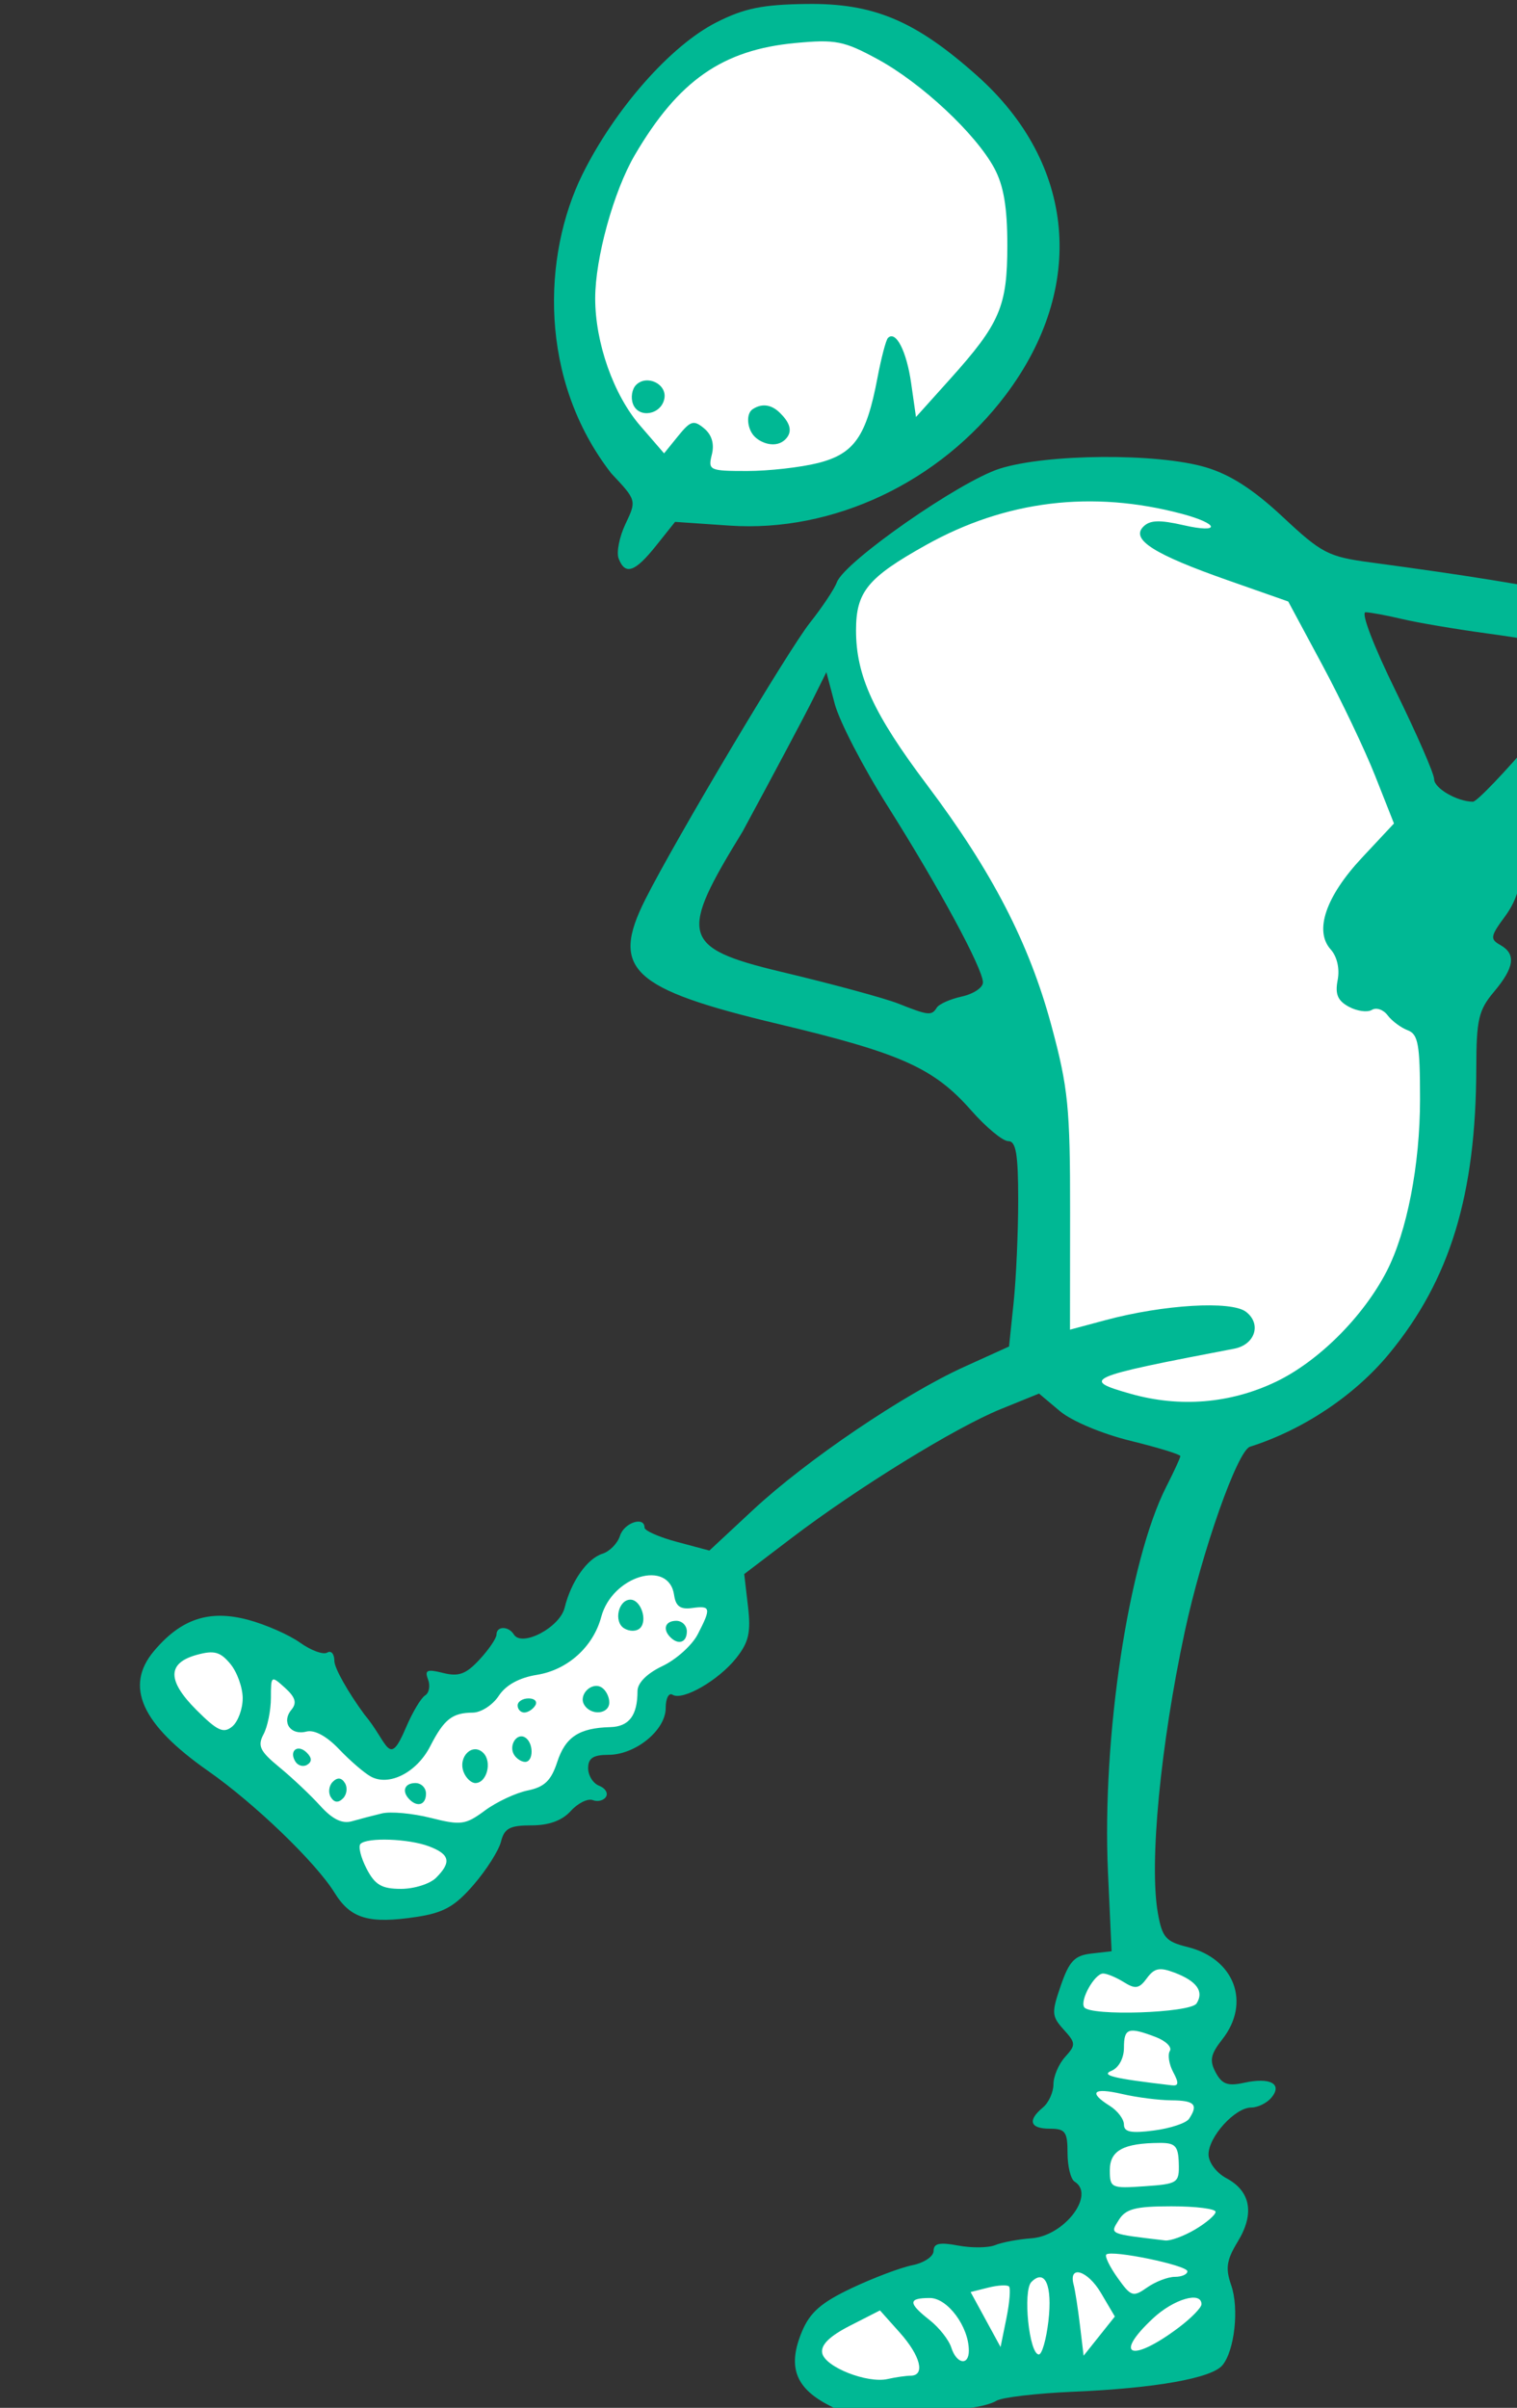 <?xml version="1.0" ?><svg height="293.442mm" viewBox="0 0 184.986 293.442" width="184.986mm" xmlns="http://www.w3.org/2000/svg">
    <rect x="0" y="0" width="184.986" height="293.442" fill="#333333" stroke="none"/>
    <path d="m 44583.752,3596.764 c -46.301,-1.661 -88.157,47.303 -103.002,88.543 -16.967,47.131 2.939,102.143 36.627,128.217 59.842,33.074 141.859,-37.208 161.459,-82.686 19.601,-45.477 -21.193,-110.302 -75.033,-130.092 -6.73,-2.474 -13.437,-3.745 -20.051,-3.982 z m 139.613,210.228 c -3.098,-0.115 -6.198,-0.093 -9.299,0.055 -31.886,1.519 -63.61,16.3 -89.886,31.576 -46.713,27.157 -29.787,66.411 13.541,135.086 43.329,68.675 50.195,118.463 49.808,185.832 -0.387,67.37 0.677,60.669 45.166,82.951 0,0 21.858,8.007 78.727,-16.277 56.869,-24.284 66.347,-106.885 57.933,-186.18 -8.415,-79.294 -31.627,-158.763 -83.08,-206.461 -19.696,-18.259 -41.222,-25.779 -62.91,-26.582 z m -220.863,498.111 c -3.274,0.042 -6.463,0.541 -9.406,1.641 -15.695,5.864 -13.712,21.161 -28.387,36 -14.675,14.839 -23.117,15.961 -34.109,20.703 -10.992,4.742 -26.803,16.114 -35.245,33.35 -8.442,17.235 -25.893,-10.912 -40.228,-26.975 -14.335,-16.063 -35.583,-35.339 -51.504,-30.801 -15.922,4.538 -24.138,17.797 -15.809,34.727 0,0 43.741,31.207 58.926,50.432 15.185,19.224 13.202,34.878 43.912,37.377 30.71,2.499 34.734,-25.802 42.157,-32.685 7.422,-6.884 25.611,-9.178 31.617,-17.541 6.006,-8.363 13.428,-22.029 21.701,-22.947 8.272,-0.918 19.15,-9.586 20.623,-18.152 1.473,-8.567 16.601,-14.177 28.16,-23.305 11.558,-9.128 6.574,-21.774 1.588,-28.301 -4.051,-5.303 -19.81,-13.703 -33.996,-13.521 z m 236.803,181.357 c -2.002,-0.024 -3.968,0.039 -5.84,0.176 -14.981,1.097 -21.731,2.469 -29.918,13.051 -8.188,10.582 4.701,17.755 4.791,24.025 0.09,6.271 -1.874,34.528 1.697,57.182 3.571,22.653 0.698,32.883 -12.062,39.428 -12.76,6.545 -77.343,17.832 -101.164,28.375 -23.821,10.543 -21.412,27.813 -11.758,34.725 11.279,14.305 64.714,1.646 76.123,1.176 11.41,-0.47 92.497,-10.268 104.56,-17.088 12.063,-6.819 3.658,-20.419 1.916,-36.449 -1.742,-16.03 7.449,-18.655 5.141,-29.08 -2.309,-10.425 -11.018,-16.382 -14.154,-25.396 -3.135,-9.014 5.094,-18.421 1.654,-31.197 -3.44,-12.777 4.574,-28.689 6.838,-42.406 1.982,-12.003 -13.81,-16.355 -27.824,-16.52 z" fill="#FFFFFF" paint-order="markers stroke fill" transform="translate(42.924,-19.748) matrix(0.265,0,0,0.265,-10880.073,-284.944) translate(-3313.529,-2437.82)"/>
    <path d="m 41275.077,2255.276 c -14.425,-7.867 -17.688,-17.588 -11.156,-33.225 3.699,-8.852 8.852,-13.354 22.893,-19.996 9.966,-4.715 22.523,-9.453 27.905,-10.529 5.379,-1.076 9.783,-4.03 9.783,-6.564 0,-3.507 2.706,-4.1 11.329,-2.482 6.23,1.169 13.895,1.075 17.03,-0.209 3.137,-1.284 10.645,-2.691 16.686,-3.128 15.147,-1.095 29.572,-20.054 19.834,-26.07 -1.782,-1.103 -3.242,-7.029 -3.242,-13.168 0,-9.744 -1.032,-11.163 -8.11,-11.163 -9.175,0 -10.431,-3.769 -3.246,-9.732 2.677,-2.221 4.867,-7.03 4.867,-10.685 0,-3.656 2.415,-9.316 5.369,-12.579 5.007,-5.533 4.963,-6.381 -0.654,-12.588 -5.547,-6.132 -5.653,-7.724 -1.314,-20.275 3.883,-11.227 6.347,-13.808 14.037,-14.686 l 9.328,-1.066 -1.668,-36.241 c -2.846,-61.919 9.489,-143.412 26.862,-177.466 3.539,-6.935 6.433,-13.24 6.433,-14.011 0,-0.771 -10.324,-3.932 -22.943,-7.025 -13.086,-3.207 -27.053,-9.081 -32.511,-13.673 l -9.57,-8.052 -17.659,7.168 c -20.875,8.473 -65.916,36.228 -96.326,59.359 l -21.674,16.484 1.73,14.803 c 1.402,12.004 0.387,16.502 -5.377,23.789 -8.114,10.26 -24.661,19.797 -29.337,16.908 -1.733,-1.071 -3.149,1.683 -3.149,6.12 0,10.18 -13.903,21.512 -26.391,21.512 -6.957,0 -9.295,1.545 -9.295,6.141 0,3.378 2.283,7.017 5.074,8.088 2.788,1.07 4.201,3.352 3.14,5.071 -1.063,1.719 -3.803,2.408 -6.087,1.531 -2.288,-0.877 -6.846,1.376 -10.131,5.008 -3.981,4.396 -10.027,6.602 -18.097,6.602 -9.939,0 -12.46,1.342 -13.994,7.45 -1.028,4.097 -6.7,13.037 -12.604,19.868 -8.623,9.977 -13.789,12.883 -26.246,14.774 -21.912,3.325 -30.345,0.854 -37.702,-11.049 -8.648,-13.994 -36.755,-41.056 -58.241,-56.078 -30.648,-21.427 -38.551,-38.919 -24.908,-55.132 12.488,-14.844 25.462,-19.142 43.339,-14.361 8.061,2.157 18.815,6.882 23.898,10.501 5.082,3.619 10.713,5.672 12.507,4.562 1.796,-1.111 3.271,0.622 3.278,3.85 0,3.227 6.209,14.284 13.786,24.571 11.213,13.369 11.064,25.078 19.165,6.048 2.961,-6.96 6.912,-13.598 8.779,-14.751 1.866,-1.154 2.486,-4.459 1.379,-7.345 -1.667,-4.34 -0.465,-4.859 6.939,-3.001 7.161,1.797 10.516,0.561 16.754,-6.17 4.29,-4.629 7.801,-9.801 7.801,-11.493 0,-3.97 5.542,-3.989 7.989,-0.03 3.682,5.956 21.13,-3.228 23.362,-12.296 2.976,-12.097 10.349,-22.608 17.433,-24.857 3.319,-1.053 6.935,-4.759 8.039,-8.237 1.912,-6.025 11.302,-9.141 11.302,-3.75 0,1.414 6.713,4.366 14.917,6.561 l 14.919,3.99 20.126,-18.727 c 24.557,-22.85 69.323,-53.16 97.142,-65.773 l 20.623,-9.352 2.104,-20.126 c 1.158,-11.07 2.105,-32.321 2.105,-47.225 0,-21.202 -1,-27.099 -4.592,-27.099 -2.524,0 -10.189,-6.356 -17.03,-14.124 -17.209,-19.536 -32.261,-26.278 -88.691,-39.724 -67.821,-16.16 -77.455,-25.189 -61.229,-57.391 13.756,-27.308 65.717,-114.554 75.753,-127.2 5.664,-7.137 11.228,-15.503 12.364,-18.59 3.488,-9.46 56.545,-46.436 74.963,-52.242 21.812,-6.876 72.594,-7.203 94.792,-0.611 11.283,3.351 21.95,10.226 35.461,22.856 17.913,16.742 20.865,18.27 40.411,20.894 86.397,11.598 118.676,18.857 127.569,28.684 10.628,11.743 6.781,20.547 -26.697,61.102 -28.326,34.311 -32.098,40.339 -31.801,50.823 0.22,7.773 -2.279,15.436 -7.216,22.114 -6.774,9.16 -7.007,10.526 -2.265,13.18 7.41,4.148 6.603,10.314 -2.818,21.512 -7.129,8.471 -8.119,12.724 -8.175,35.122 -0.146,58.319 -12.067,97.368 -40.098,131.352 -15.815,19.172 -39.511,35.005 -64.039,42.787 -5.783,1.835 -22.13,48.216 -30.067,85.304 -11.169,52.191 -16.35,106.516 -12.319,129.176 1.993,11.21 3.659,13.119 13.603,15.574 21.647,5.344 29.299,25.626 16.035,42.49 -5.407,6.873 -5.971,9.728 -3.018,15.244 2.891,5.402 5.557,6.366 13.058,4.718 11.993,-2.634 17.815,0.515 12.592,6.809 -2.091,2.517 -6.285,4.577 -9.324,4.577 -7.414,0 -19.632,13.419 -19.632,21.559 0,3.676 3.588,8.463 8.197,10.929 11.201,5.995 13.082,16.276 5.312,29.054 -5.235,8.603 -5.807,12.344 -3.091,20.139 3.712,10.649 1.591,30.074 -4.025,36.839 -4.943,5.959 -30.828,10.564 -68.338,12.16 -17.122,0.727 -33.181,2.609 -35.686,4.182 -2.506,1.572 -8.937,3.12 -14.29,3.44 -5.352,0.319 -19.22,1.479 -30.819,2.576 -17.569,1.662 -23.109,0.893 -33.204,-4.612 z m 38.88,-12.946 c 6.833,-0.07 4.53,-9.143 -5.036,-19.85 l -9.092,-10.176 -13.823,7.051 c -9.366,4.78 -13.478,8.825 -12.763,12.558 1.223,6.391 20.683,14.088 30.171,11.934 3.57,-0.81 8.315,-1.493 10.543,-1.517 z m 26.764,-11.56 c 0,-10.981 -9.781,-24.169 -17.924,-24.169 -10.09,0 -10.115,2.291 -0.1,10.161 4.356,3.426 8.832,9.11 9.951,12.632 2.409,7.594 8.083,8.56 8.083,1.376 z m 36.627,-13.626 c 1.888,-16.303 -1.563,-24.197 -7.835,-17.924 -4.051,4.05 -1.041,33.333 3.426,33.333 1.443,0 3.425,-6.934 4.409,-15.409 z m 24.141,-12.911 c -6.141,-10.408 -15.035,-13.044 -12.533,-3.715 0.66,2.454 1.959,10.797 2.889,18.542 l 1.692,14.081 7.185,-9.013 7.188,-9.013 z m 35.743,16.009 c 5.799,-4.358 10.543,-9.21 10.543,-10.782 0,-6.139 -12.788,-2.392 -22.365,6.553 -18.556,17.335 -9.79,20.471 11.822,4.229 z m -78.037,-18.957 c -0.818,-0.818 -5.126,-0.575 -9.575,0.542 l -8.086,2.029 6.893,12.645 6.892,12.645 2.684,-13.187 c 1.474,-7.252 2.012,-13.856 1.192,-14.674 z m 76.327,-4.416 c 3.17,0 5.766,-1.146 5.766,-2.547 0,-2.777 -35.021,-10.012 -37.322,-7.71 -0.779,0.778 1.566,5.602 5.211,10.721 6.183,8.68 7.098,8.978 13.603,4.421 3.837,-2.687 9.57,-4.885 12.742,-4.885 z m 9.321,-21.786 c 5.18,-3.061 9.421,-6.711 9.421,-8.11 0,-1.4 -9.139,-2.545 -20.306,-2.545 -16.579,0 -21.027,1.154 -24.234,6.29 -4.128,6.611 -4.837,6.299 21.331,9.411 2.401,0.286 8.606,-1.985 13.788,-5.046 z m -7.517,-30.417 c -0.22,-7.939 -1.606,-9.428 -8.697,-9.39 -16.763,0.09 -23.025,3.486 -23.028,12.499 0,8.223 0.597,8.501 15.994,7.434 15.318,-1.062 15.986,-1.509 15.731,-10.543 z m 4.724,-20.464 c 4.364,-6.539 2.572,-8.434 -8.061,-8.512 -5.8,-0.04 -16.019,-1.349 -22.709,-2.903 -13.368,-3.104 -15.743,-0.815 -5.676,5.471 3.568,2.229 6.488,6.091 6.488,8.582 0,3.449 3.29,4.1 13.786,2.73 7.583,-0.989 14.86,-3.405 16.172,-5.368 z m -7.287,-21.478 c -1.93,-3.606 -2.623,-7.988 -1.54,-9.739 1.082,-1.75 -1.867,-4.64 -6.55,-6.421 -12.565,-4.777 -14.581,-4.089 -14.581,4.974 0,4.771 -2.38,9.189 -5.679,10.544 -5.185,2.129 0.698,3.555 27.691,6.71 3.19,0.373 3.345,-1.051 0.659,-6.068 z m 10.755,-31.589 c 3.517,-5.503 0.122,-10.259 -10.127,-14.153 -6.873,-2.613 -9.321,-2.123 -12.74,2.553 -3.528,4.821 -5.294,5.124 -10.596,1.813 -3.501,-2.186 -7.792,-3.974 -9.537,-3.974 -3.879,0 -10.757,12.193 -8.73,15.476 2.617,4.244 48.902,2.71 51.73,-1.715 z m -349.956,-57.788 c 7.178,-7.176 6.369,-10.8 -3.221,-14.447 -9.343,-3.551 -28.454,-4.236 -31.562,-1.13 -1.117,1.118 0.146,6.228 2.789,11.354 3.875,7.495 6.982,9.321 15.858,9.321 6.071,0 13.333,-2.294 16.136,-5.098 z m -24.893,-29.608 c 4.023,-0.957 14.131,-0.03 22.464,2.074 13.87,3.492 15.978,3.205 24.9,-3.392 5.364,-3.964 14.232,-8.118 19.708,-9.231 7.689,-1.563 10.781,-4.539 13.565,-13.058 3.771,-11.544 10.075,-15.69 24.433,-16.072 8.635,-0.229 12.512,-5.362 12.512,-16.561 0,-3.764 4.37,-8.145 11.496,-11.527 6.324,-3 13.623,-9.566 16.221,-14.589 6.264,-12.112 6.012,-13.287 -2.576,-12.093 -5.396,0.75 -7.557,-0.801 -8.291,-5.953 -2.373,-16.644 -28.494,-8.82 -33.541,10.045 -3.681,13.762 -15.464,24.375 -29.571,26.631 -8.165,1.305 -14.331,4.695 -17.59,9.67 -2.762,4.214 -8.137,7.683 -11.947,7.711 -9.472,0.07 -13.211,3.025 -19.606,15.498 -6.157,12.019 -18.846,18.499 -27.271,13.928 -3.005,-1.631 -9.593,-7.304 -14.64,-12.607 -5.733,-6.025 -11.374,-9.066 -15.041,-8.107 -7.302,1.909 -11.606,-4.355 -6.893,-10.034 2.615,-3.152 1.858,-5.727 -2.966,-10.093 -6.345,-5.742 -6.476,-5.649 -6.476,4.587 0,5.747 -1.531,13.307 -3.4,16.801 -2.847,5.32 -1.659,7.782 7.3,15.14 5.883,4.832 14.347,12.817 18.809,17.744 5.618,6.204 10.102,8.384 14.599,7.093 3.566,-1.025 9.779,-2.647 13.802,-3.605 z m -23.535,-7.467 c -1.296,-2.095 -0.895,-5.269 0.889,-7.053 2.162,-2.163 4.028,-1.975 5.598,0.565 1.297,2.095 0.896,5.269 -0.888,7.053 -2.162,2.163 -4.03,1.975 -5.599,-0.565 z m 36.226,1.082 c -3.734,-3.733 -2.363,-7.57 2.703,-7.57 2.677,0 4.867,2.19 4.867,4.866 0,5.066 -3.837,6.436 -7.57,2.704 z m 24.878,-12.654 c -2.703,-7.046 4.161,-13.672 9.073,-8.759 4.153,4.152 1.581,13.843 -3.674,13.843 -1.896,0 -4.326,-2.288 -5.399,-5.084 z m -77.424,-4.811 c -3.083,-4.988 1.138,-8.206 5.301,-4.042 2.33,2.33 2.387,4.144 0.17,5.514 -1.814,1.122 -4.279,0.46 -5.471,-1.472 z m 100.664,-3.081 c -2.645,-4.281 1.234,-10.355 5.09,-7.972 3.941,2.436 3.916,11.216 -0.03,11.216 -1.679,0 -3.953,-1.46 -5.056,-3.244 z m 1.623,-22.708 c 0,-1.784 2.276,-3.244 5.059,-3.244 2.781,0 4.155,1.46 3.051,3.244 -1.103,1.784 -3.377,3.244 -5.056,3.244 -1.679,0 -3.054,-1.46 -3.054,-3.244 z m 30.645,-0.283 c -2.832,-4.58 3.42,-10.833 8.002,-8.002 1.94,1.199 3.526,4.283 3.526,6.854 0,5.462 -8.348,6.293 -11.528,1.148 z m 39.643,-31.076 c -3.731,-3.733 -2.361,-7.57 2.704,-7.57 2.677,0 4.866,2.19 4.866,4.866 0,5.066 -3.837,6.436 -7.57,2.703 z m -21.315,-4.134 c -4.902,-3.03 -2.645,-13.168 2.931,-13.168 4.753,0 8,9.518 4.461,13.059 -1.628,1.627 -4.859,1.675 -7.392,0.109 z m -175.492,32.211 c 0,-4.937 -2.554,-12.059 -5.676,-15.827 -4.632,-5.588 -7.472,-6.359 -15.41,-4.181 -13.684,3.755 -13.752,11.808 -0.219,25.349 9.624,9.622 12.484,10.949 16.471,7.64 2.657,-2.203 4.827,-8.045 4.827,-12.981 z m 475.255,-145.481 c 19.648,-9.349 40.305,-29.904 51.148,-50.891 9.35,-18.102 15.357,-49.036 15.357,-79.095 0,-25.255 -0.841,-29.956 -5.678,-31.771 -3.121,-1.172 -7.28,-4.269 -9.239,-6.882 -1.96,-2.614 -5.213,-3.732 -7.233,-2.484 -2.016,1.247 -6.764,0.611 -10.547,-1.414 -5.195,-2.78 -6.47,-5.794 -5.204,-12.315 1.012,-5.226 -0.261,-10.789 -3.226,-14.094 -7.655,-8.528 -2.241,-24.358 14.423,-42.173 l 14.712,-15.73 -8.635,-21.846 c -4.749,-12.015 -15.698,-34.984 -24.328,-51.042 l -15.691,-29.197 -27.726,-9.732 c -33.917,-11.904 -44.712,-18.704 -39.041,-24.587 3.031,-3.142 7.428,-3.327 18.552,-0.782 17.297,3.958 16.629,-0.603 -0.764,-5.227 -41.248,-10.965 -80.972,-6.134 -117.602,14.304 -26.953,15.037 -32.299,21.541 -32.299,39.295 0,20.865 8.066,38.415 32.66,71.075 29.955,39.778 47.025,72.799 57.266,110.777 7.71,28.6 8.613,37.631 8.577,85.856 l -0.05,53.894 16.462,-4.41 c 26.647,-7.14 57.68,-8.982 64.488,-3.828 7.306,5.532 4.25,15.153 -5.402,16.996 -68.469,13.077 -70.943,14.16 -47.49,20.78 22.481,6.347 45.669,4.438 66.502,-5.477 z m -155.868,-172.15 c 1.017,-1.647 6.215,-3.953 11.545,-5.124 5.334,-1.171 9.696,-4.082 9.696,-6.468 0,-6.294 -20.244,-43.734 -43.856,-81.114 -11.272,-17.842 -22.223,-38.999 -24.34,-47.014 l -3.846,-14.575 -6.446,12.952 c -3.545,7.124 -17.992,34.282 -32.104,60.351 -29.108,47.474 -28.737,53.358 17.326,64.409 23.639,5.614 48.092,12.241 54.337,14.725 13.825,5.501 15.338,5.66 17.688,1.858 z m 275.862,-125.205 c 14.255,-16.795 26.391,-31.965 26.975,-33.711 1.328,-3.987 -16.199,-8.644 -49.646,-13.188 -14.273,-1.939 -31.791,-4.906 -38.929,-6.592 -7.136,-1.687 -14.759,-3.102 -16.936,-3.144 -2.273,-0.04 3.613,15.358 13.785,36.087 9.764,19.891 17.749,38.186 17.749,40.656 0,4.192 10.508,10.313 17.844,10.394 1.784,0.02 14.905,-13.706 29.158,-30.502 z m -422.254,-81.338 c -1.087,-2.838 0.336,-10.018 3.169,-15.956 5.121,-10.741 5.09,-10.857 -6.564,-23.213 -33.603,-43.248 -31.63,-100.308 -13.264,-137.506 14.932,-30.133 40.589,-59.227 61.635,-69.892 12.824,-6.498 21.211,-8.209 41.537,-8.473 30.861,-0.401 50.03,7.67 78.49,33.046 45.303,40.397 50.383,97.263 13.114,146.755 -30.214,40.121 -79.388,63.366 -127.129,60.094 l -25.019,-1.715 -8.786,11.011 c -9.679,12.129 -14.182,13.663 -17.183,5.849 z m 91.717,-43.919 c 16.676,-4.199 22.26,-12.174 27.362,-39.075 1.749,-9.23 3.927,-17.526 4.837,-18.435 3.625,-3.627 8.561,5.961 10.676,20.742 l 2.232,15.604 15.634,-17.391 c 23.048,-25.633 26.401,-33.456 26.401,-61.592 0,-17.496 -1.686,-27.457 -6,-35.462 -8.537,-15.834 -33.564,-39.19 -53.713,-50.125 -15.491,-8.406 -19.306,-9.157 -37.765,-7.433 -33.586,3.136 -53.88,17.278 -73.948,51.529 -9.705,16.563 -18.223,47.376 -18.223,65.914 0,20.445 8.457,44.391 20.664,58.51 l 11.038,12.767 6.487,-8.005 c 5.679,-7.013 7.158,-7.445 11.929,-3.485 3.555,2.951 4.792,7.139 3.555,12.06 -1.811,7.216 -1.114,7.54 16.197,7.54 9.948,0 24.635,-1.648 32.637,-3.663 z m -29.607,-12.658 c -3.006,-3.522 -3.516,-10.017 -0.49,-12.062 3.644,-2.462 8.134,-2.709 12.491,1.546 3.82,3.731 6.567,8.052 2.835,12.062 -4.36,4.684 -11.787,2.026 -14.836,-1.546 z m -55.499,-14.476 c -1.124,-2.928 -0.487,-6.879 1.413,-8.78 4.943,-4.943 14.31,-0.426 13.017,6.278 -1.438,7.468 -11.834,9.27 -14.43,2.502 z" fill="#00B894" transform="translate(42.924,-19.748) matrix(0.265,0,0,0.265,-10880.073,-284.944)"/>
</svg>